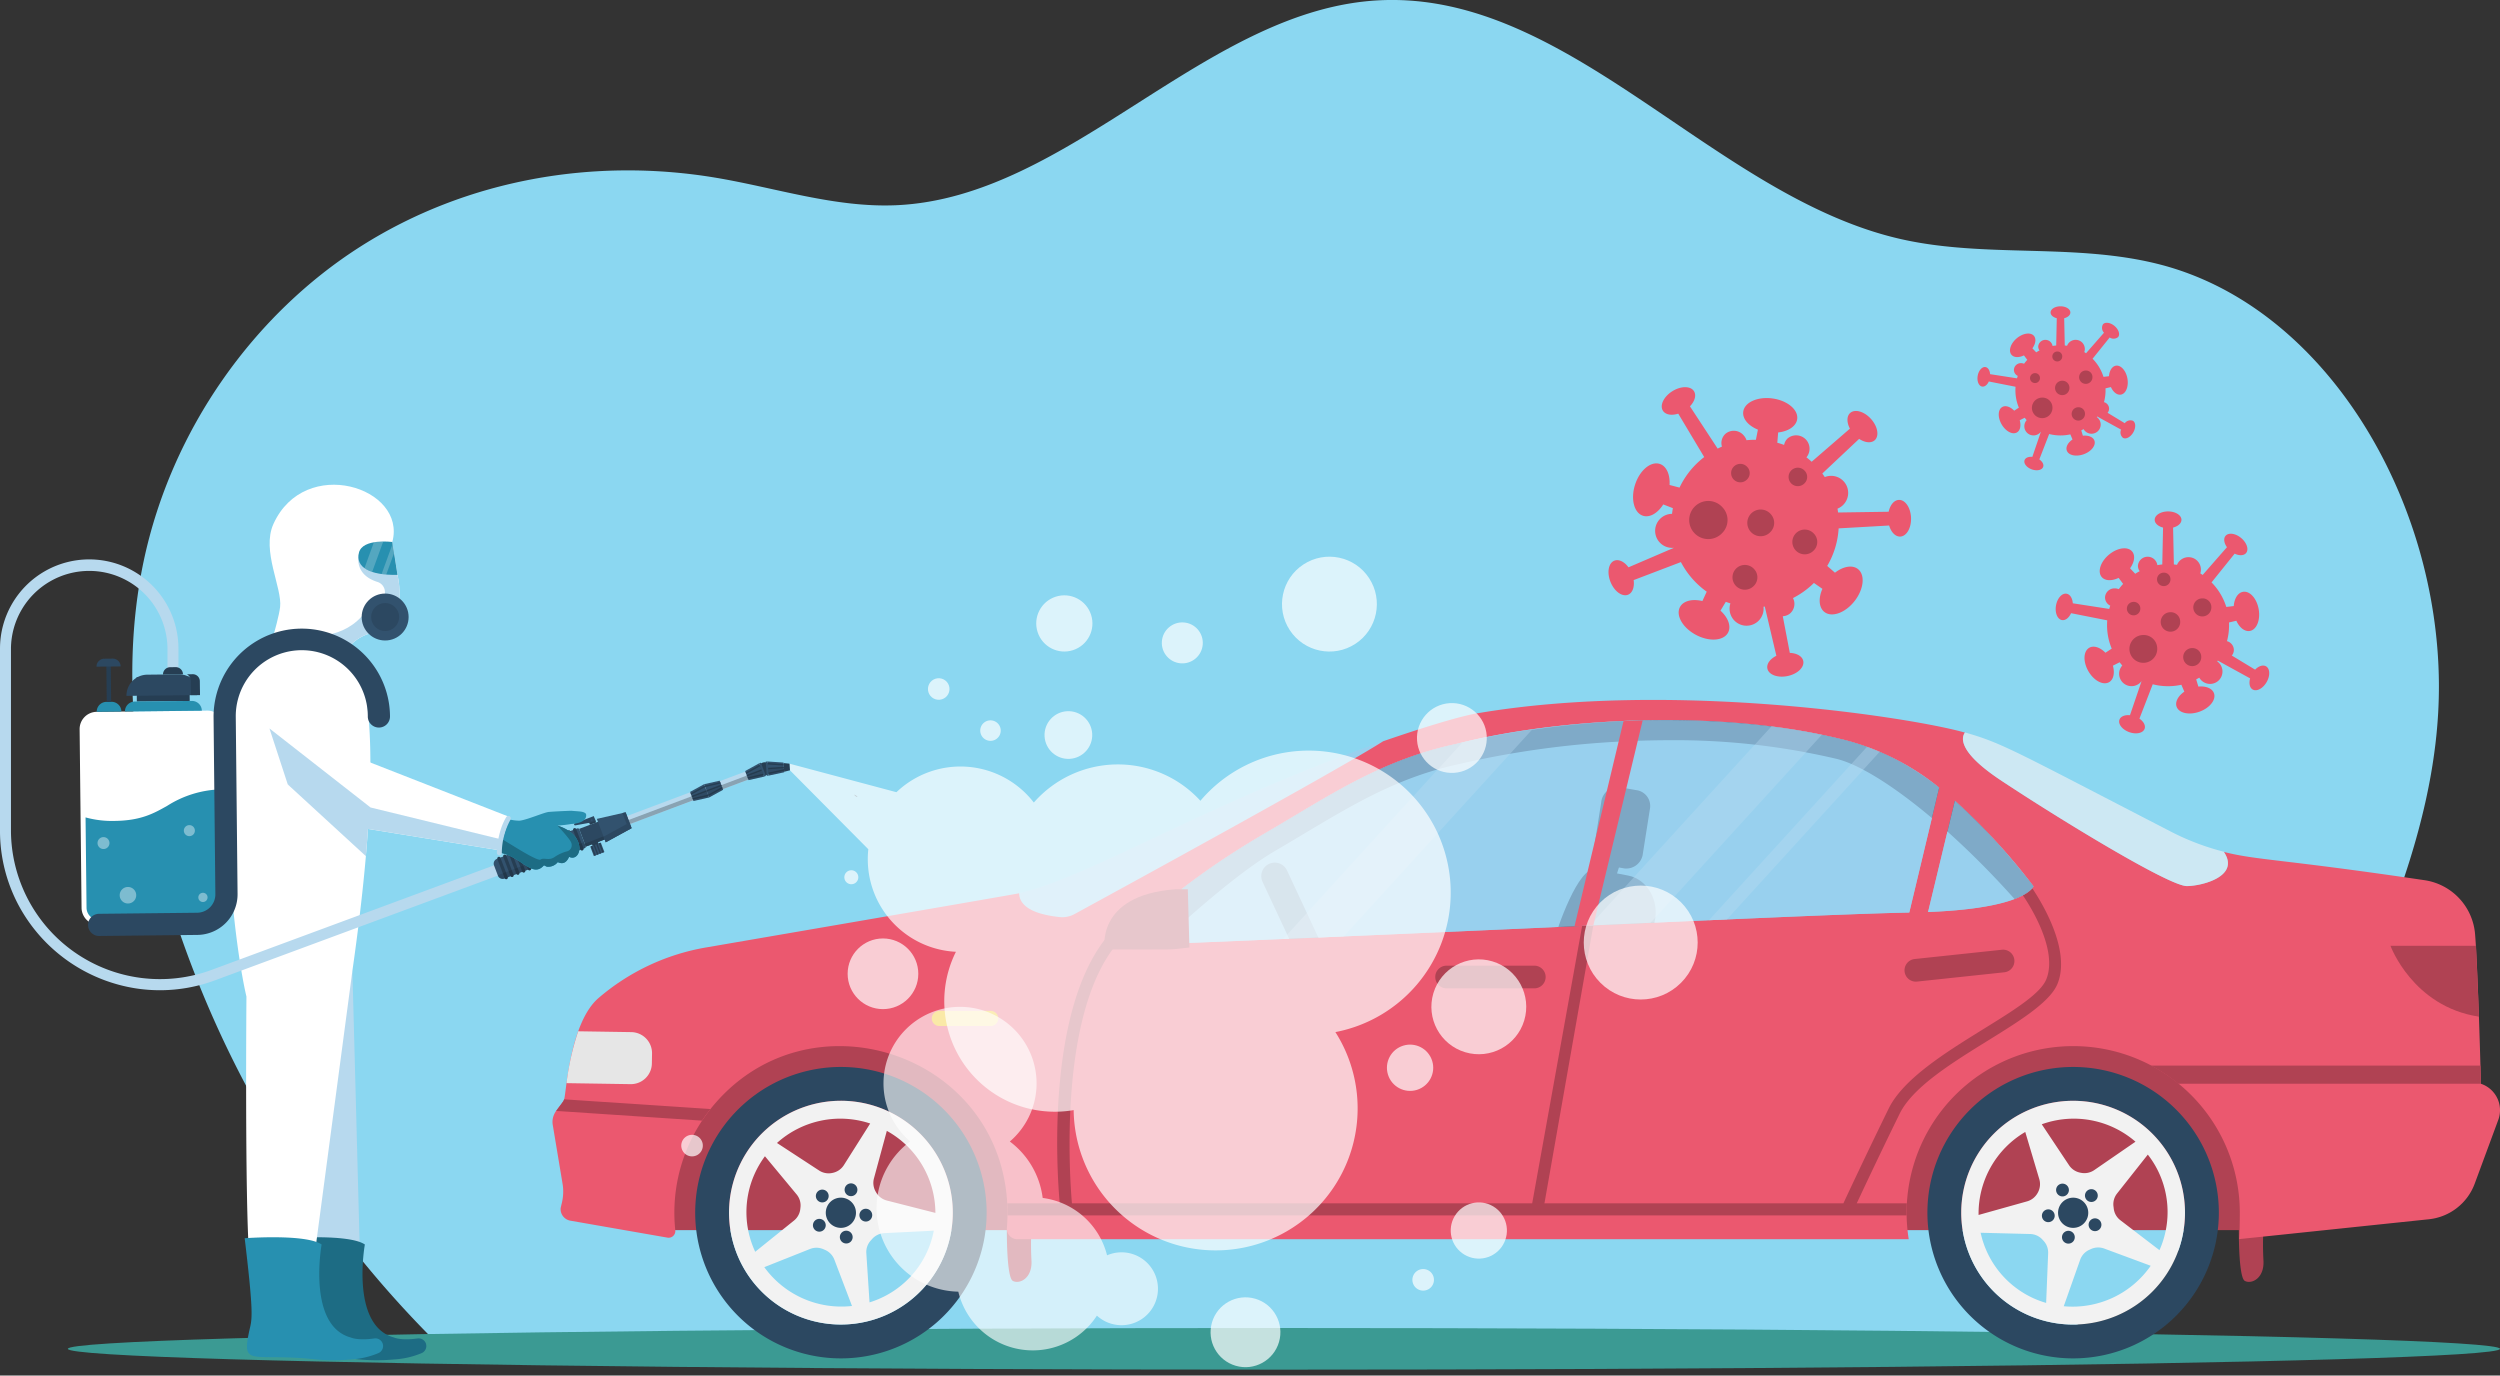 <svg xmlns="http://www.w3.org/2000/svg" width="622.545" height="342.537" viewBox="0 0 622.545 342.537">
  <rect x="0" y="0" width="622.545" height="342.537" fill="#333333" stroke="none"/>
  <g id="Grupo_18899" data-name="Grupo 18899" transform="translate(-11643 -5256.048)">
    <g id="Grupo_18898" data-name="Grupo 18898" transform="translate(11675.947 5256.048)">
      <path id="Trazado_31936" data-name="Trazado 31936" d="M645.04,425.585c.148,20.19-5.155,39.645-12.116,58.1-6.015,15.945-12.538,32.405-21.242,47.074C602.1,546.9,589.893,558.847,576.041,570.3c-12.087,10-25.173,18.464-39.365,24.217H151.315a266.269,266.269,0,0,1-68.6-106.059c-.13-.371-.257-.742-.384-1.113-10.032-29.327-15.3-61.651-8.845-92.191,6.958-32.938,27.582-61.561,54.055-78.381s58.335-22.159,88.5-17.081c14.95,2.519,29.736,7.5,44.847,6.831,43.419-1.917,77.087-49.019,120.5-51.04,47.237-2.2,83.165,48.8,129.459,59.424,21.424,4.917,43.983.852,65.255,6.512C616.8,332.247,644.7,379.184,645.04,425.585Z" transform="translate(-70.656 -255.419)" fill="#8bd7f1"/>
    </g>
    <g id="Grupo_18897" data-name="Grupo 18897" transform="translate(10994 -1185)">
      <g id="Grupo_16940" data-name="Grupo 16940" transform="translate(587.578 5941.464)">
        <g id="bg_and_text" data-name="bg and text" transform="translate(78.312 697.435)">
          <path id="Trazado_31252" data-name="Trazado 31252" d="M1217.834,1147.705c-.258,0-.505-.191-.739-.545C1217.777,1147.514,1218.092,1147.705,1217.834,1147.705Z" transform="translate(-1021.296 -1147.16)" fill="#263e53"/>
          <ellipse id="Elipse_969" data-name="Elipse 969" cx="302.828" cy="5.186" rx="302.828" ry="5.186" transform="translate(0 132.847)" fill="#3b9a93"/>
        </g>
        <g id="coronavirus" transform="translate(461.971 596)">
          <g id="Grupo_16903" data-name="Grupo 16903" transform="translate(0 0)">
            <g id="Grupo_16898" data-name="Grupo 16898">
              <path id="Trazado_31253" data-name="Trazado 31253" d="M2282.489,667.923c-2.467.527-4.735-.3-5.065-1.845-.249-1.175.688-2.426,2.235-3.192l-2.885-12.258-.323.035a4.238,4.238,0,1,1-8.235-.825c-.385-.12-.767-.249-1.146-.391l-1.329,2.2c1.9,1.72,2.729,3.889,1.893,5.464-1.1,2.075-4.674,2.332-7.982.578s-5.1-4.859-4-6.933c.835-1.575,3.1-2.1,5.587-1.5l1.073-2.332a21.041,21.041,0,0,1-6.424-7.371l-11.765,4.484c.235,1.71-.276,3.189-1.388,3.64-1.466.594-3.421-.82-4.368-3.158s-.528-4.714.938-5.308c1.113-.45,2.51.256,3.531,1.646l11.333-4.867a4.238,4.238,0,1,1-.491-8.451q.083-.71.213-1.413l-2.4-.929c-1.365,2.168-3.357,3.363-5.054,2.814-2.232-.723-3.107-4.2-1.953-7.761s3.9-5.863,6.133-5.141c1.7.549,2.608,2.685,2.444,5.242l2.484.653a20.757,20.757,0,0,1,4.874-6.543q.619-.558,1.271-1.06l-6.462-10.81c-1.642.527-3.187.282-3.823-.736-.841-1.34.213-3.512,2.351-4.851s4.551-1.337,5.39,0c.638,1.019.184,2.516-1.007,3.763l6.9,10.531q.527-.266,1.068-.5a3.107,3.107,0,0,1,.862-3.178,3.228,3.228,0,0,1,4.544.374,3.5,3.5,0,0,1,.715,1.21,20.759,20.759,0,0,1,2.334-.108l.5-2.524c-2.372-.97-3.9-2.722-3.648-4.488.324-2.325,3.593-3.791,7.3-3.274s6.453,2.823,6.127,5.147c-.246,1.767-2.191,3.035-4.737,3.317l-.211,2.562q.855.234,1.693.542a2.991,2.991,0,0,1,.932-1.667,3.336,3.336,0,0,1,4.629,4.756q.666.518,1.3,1.1l9.526-8.239c-.806-1.527-.832-3.092.06-3.9,1.174-1.06,3.5-.4,5.185,1.474s2.108,4.249.934,5.308c-.891.8-2.445.618-3.881-.34l-9.174,8.63q.324.436.623.884a4.239,4.239,0,0,1,3.162,7.867c.056.317.106.635.147.954l12.593-.189c.365-1.687,1.349-2.9,2.55-2.947,1.581-.056,2.935,1.943,3.025,4.463s-1.117,4.611-2.7,4.668c-1.2.042-2.27-1.1-2.754-2.756l-12.575.714a20.859,20.859,0,0,1-2.847,9.352l1.932,1.69c2.025-1.57,4.306-2.011,5.711-.917,1.851,1.443,1.485,5.009-.817,7.962s-5.671,4.177-7.522,2.734c-1.406-1.1-1.532-3.416-.5-5.763l-2.115-1.465c-.221.217-.448.433-.68.643a20.909,20.909,0,0,1-4.531,3.117,3.158,3.158,0,0,1-.642,3.755,3,3,0,0,1-1.9.765l1.752,9.134c1.724.065,3.091.825,3.343,2C2286.687,665.717,2284.955,667.4,2282.489,667.923Z" transform="translate(-2237.861 -596)" fill="#eb586f"/>
              <g id="Grupo_16897" data-name="Grupo 16897" transform="translate(20.47 19.066)">
                <path id="Trazado_31254" data-name="Trazado 31254" d="M2408.521,703.536a2.3,2.3,0,1,1,.065-3.15A2.23,2.23,0,0,1,2408.521,703.536Z" transform="translate(-2394.518 -699.598)" fill="#b04253"/>
                <path id="Trazado_31255" data-name="Trazado 31255" d="M2486.271,708.726a2.3,2.3,0,1,1,.066-3.149A2.228,2.228,0,0,1,2486.271,708.726Z" transform="translate(-2457.958 -703.833)" fill="#b04253"/>
                <path id="Trazado_31256" data-name="Trazado 31256" d="M2492.965,793.736a3.083,3.083,0,1,1,.09-4.226A2.99,2.99,0,0,1,2492.965,793.736Z" transform="translate(-2462.374 -772.1)" fill="#b04253"/>
                <path id="Trazado_31257" data-name="Trazado 31257" d="M2411.958,841.585a3.083,3.083,0,1,1,.09-4.226A2.991,2.991,0,0,1,2411.958,841.585Z" transform="translate(-2396.275 -811.143)" fill="#b04253"/>
                <path id="Trazado_31258" data-name="Trazado 31258" d="M2432.52,766.989a3.327,3.327,0,1,1,.094-4.56A3.229,3.229,0,0,1,2432.52,766.989Z" transform="translate(-2412.727 -749.935)" fill="#b04253"/>
                <path id="Trazado_31259" data-name="Trazado 31259" d="M2356.849,757.735a4.747,4.747,0,1,1,.135-6.5A4.606,4.606,0,0,1,2356.849,757.735Z" transform="translate(-2349.089 -740.4)" fill="#b04253"/>
              </g>
            </g>
            <g id="Grupo_16900" data-name="Grupo 16900" transform="translate(111.359 30.94)">
              <path id="Trazado_31260" data-name="Trazado 31260" d="M2895.465,806.614c-.92,1.594-2.475,2.419-3.474,1.842-.758-.439-.977-1.558-.637-2.77l-8.048-4.426-.139.192a3.091,3.091,0,1,1-4.47,4.056q-.379.225-.771.429l.541,1.794c1.859-.187,3.439.422,3.884,1.644.586,1.609-1.021,3.67-3.586,4.6s-5.123.387-5.708-1.222c-.445-1.222.375-2.7,1.918-3.757l-.739-1.721a15.344,15.344,0,0,1-7.129-.122l-3.319,8.561c1.041.709,1.592,1.708,1.292,2.53-.394,1.084-2.115,1.452-3.844.823s-2.811-2.017-2.416-3.1c.3-.822,1.365-1.234,2.616-1.108l2.9-8.515a3.091,3.091,0,1,1-4.817-3.862q-.344-.392-.661-.806l-1.675.846c.507,1.8.181,3.46-.945,4.111-1.482.856-3.792-.368-5.157-2.734s-1.27-4.976.212-5.832c1.126-.65,2.728-.1,4.032,1.237l1.567-1.026a15.14,15.14,0,0,1-1.162-5.836c0-.405.016-.808.047-1.206l-9.011-1.782c-.517,1.146-1.4,1.863-2.266,1.711-1.137-.2-1.8-1.831-1.479-3.643s1.5-3.118,2.635-2.917c.863.152,1.452,1.13,1.545,2.384l9.074,1.406q.114-.415.252-.823a2.264,2.264,0,0,1-1.3-2.019,2.354,2.354,0,0,1,2.422-2.278,2.551,2.551,0,0,1,1,.2,15.2,15.2,0,0,1,1.082-1.316l-1.123-1.5c-1.684.81-3.376.779-4.213-.217-1.1-1.312-.3-3.8,1.8-5.554s4.681-2.115,5.781-.8c.837,1,.573,2.669-.518,4.186l1.284,1.366q.545-.349,1.121-.652a2.179,2.179,0,0,1-.447-1.319,2.433,2.433,0,0,1,4.837-.183q.606-.108,1.229-.167l.192-9.184c-1.221-.309-2.08-1.06-2.08-1.935,0-1.154,1.491-2.088,3.331-2.088s3.331.934,3.331,2.088c0,.875-.86,1.626-2.081,1.935l.192,9.184c.262.025.523.056.783.095a3.092,3.092,0,0,1,5.8,2.131c.2.125.4.253.588.386l6.05-6.911c-.735-1.022-.912-2.149-.35-2.82.742-.884,2.486-.64,3.895.542s1.951,2.857,1.21,3.741c-.563.67-1.7.692-2.838.145l-5.757,7.158a15.217,15.217,0,0,1,3.674,6.11l1.858-.221c.139-1.863,1.014-3.314,2.294-3.541,1.686-.3,3.438,1.643,3.913,4.332s-.509,5.112-2.195,5.409c-1.28.225-2.6-.839-3.367-2.542l-1.826.429c.01.225.015.454.015.682a15.268,15.268,0,0,1-.525,3.976,2.3,2.3,0,0,1,1.719,2.182,2.189,2.189,0,0,1-.512,1.4l5.8,3.513c.878-.9,1.957-1.271,2.716-.833C2896.321,803.262,2896.384,805.021,2895.465,806.614Z" transform="translate(-2842.943 -764.114)" fill="#eb586f"/>
              <g id="Grupo_16899" data-name="Grupo 16899" transform="translate(17.723 15.244)">
                <path id="Trazado_31261" data-name="Trazado 31261" d="M2942.592,888.085a1.676,1.676,0,1,1-1.674-1.574A1.627,1.627,0,0,1,2942.592,888.085Z" transform="translate(-2939.245 -879.229)" fill="#b04253"/>
                <path id="Trazado_31262" data-name="Trazado 31262" d="M2983.385,848.518a1.676,1.676,0,1,1-1.673-1.574A1.626,1.626,0,0,1,2983.385,848.518Z" transform="translate(-2972.531 -846.944)" fill="#b04253"/>
                <path id="Trazado_31263" data-name="Trazado 31263" d="M3033.632,883.868a2.249,2.249,0,1,1-2.245-2.113A2.181,2.181,0,0,1,3033.632,883.868Z" transform="translate(-3012.598 -875.348)" fill="#b04253"/>
                <path id="Trazado_31264" data-name="Trazado 31264" d="M3019.969,951.112a2.249,2.249,0,1,1-2.245-2.113A2.182,2.182,0,0,1,3019.969,951.112Z" transform="translate(-3001.45 -930.217)" fill="#b04253"/>
                <path id="Trazado_31265" data-name="Trazado 31265" d="M2989.911,902.745a2.427,2.427,0,1,1-2.423-2.278A2.355,2.355,0,0,1,2989.911,902.745Z" transform="translate(-2976.634 -890.617)" fill="#b04253"/>
                <path id="Trazado_31266" data-name="Trazado 31266" d="M2949.636,934.587a3.462,3.462,0,1,1-3.456-3.251A3.359,3.359,0,0,1,2949.636,934.587Z" transform="translate(-2942.084 -915.805)" fill="#b04253"/>
              </g>
            </g>
            <g id="Grupo_16902" data-name="Grupo 16902" transform="translate(91.873 -20.144)">
              <path id="Trazado_31267" data-name="Trazado 31267" d="M2917.144,1930.69c-.679,1.177-1.828,1.787-2.566,1.361a1.749,1.749,0,0,1-.47-2.047l-5.946-3.27-.1.142a2.284,2.284,0,1,1-3.3,3c-.187.111-.377.217-.57.317l.4,1.325c1.373-.138,2.541.312,2.87,1.214.433,1.189-.754,2.712-2.65,3.4s-3.784.286-4.217-.9c-.329-.9.278-2,1.417-2.775l-.546-1.271a11.342,11.342,0,0,1-5.268-.09l-2.452,6.325c.769.523,1.176,1.261.955,1.869-.292.8-1.563,1.073-2.84.608s-2.077-1.49-1.785-2.291c.221-.608,1.008-.912,1.933-.819l2.143-6.291a2.284,2.284,0,1,1-3.559-2.854q-.254-.29-.488-.6l-1.238.625c.375,1.329.134,2.557-.7,3.038-1.095.632-2.8-.272-3.81-2.02s-.938-3.677.157-4.309c.832-.48,2.015-.074,2.979.914l1.158-.758a11.194,11.194,0,0,1-.858-4.312c0-.3.011-.6.034-.891l-6.657-1.316c-.382.847-1.037,1.376-1.674,1.264-.84-.147-1.328-1.353-1.092-2.691s1.107-2.3,1.946-2.156c.638.113,1.073.834,1.142,1.761l6.7,1.039q.084-.307.186-.608a1.673,1.673,0,0,1-.96-1.492,1.74,1.74,0,0,1,1.79-1.683,1.879,1.879,0,0,1,.742.151,11.139,11.139,0,0,1,.8-.973l-.83-1.11c-1.244.6-2.495.576-3.112-.16-.813-.969-.22-2.806,1.326-4.1s3.458-1.563,4.271-.594c.618.736.423,1.972-.383,3.093l.949,1.009q.4-.258.828-.482a1.614,1.614,0,0,1-.33-.975,1.8,1.8,0,0,1,3.573-.135q.448-.08.908-.123l.142-6.785c-.9-.229-1.537-.783-1.537-1.43,0-.852,1.1-1.542,2.461-1.542s2.461.69,2.461,1.542c0,.647-.635,1.2-1.537,1.43l.142,6.785q.291.028.578.07a2.284,2.284,0,0,1,4.288,1.574q.221.138.435.285l4.469-5.106a1.748,1.748,0,0,1-.259-2.083c.548-.653,1.836-.473,2.877.4s1.441,2.111.894,2.764a1.748,1.748,0,0,1-2.1.107l-4.253,5.289a11.239,11.239,0,0,1,2.714,4.515l1.373-.163c.1-1.377.75-2.449,1.695-2.616,1.246-.22,2.54,1.214,2.891,3.2s-.376,3.776-1.621,4c-.946.167-1.92-.62-2.488-1.878l-1.349.317c.007.167.012.336.012.5a11.277,11.277,0,0,1-.388,2.938,1.7,1.7,0,0,1,1.27,1.612,1.616,1.616,0,0,1-.378,1.035l4.287,2.6a1.746,1.746,0,0,1,2.007-.615C2917.776,1928.214,2917.823,1929.514,2917.144,1930.69Z" transform="translate(-2878.341 -1899.291)" fill="#eb586f"/>
              <g id="Grupo_16901" data-name="Grupo 16901" transform="translate(13.094 11.262)">
                <path id="Trazado_31268" data-name="Trazado 31268" d="M2951.961,1990.882a1.238,1.238,0,1,1-1.237-1.163A1.2,1.2,0,0,1,2951.961,1990.882Z" transform="translate(-2949.489 -1984.339)" fill="#b04253"/>
                <path id="Trazado_31269" data-name="Trazado 31269" d="M2982.1,1961.649a1.238,1.238,0,1,1-1.236-1.163A1.2,1.2,0,0,1,2982.1,1961.649Z" transform="translate(-2974.08 -1960.486)" fill="#b04253"/>
                <path id="Trazado_31270" data-name="Trazado 31270" d="M3019.224,1987.766a1.661,1.661,0,1,1-1.658-1.561A1.611,1.611,0,0,1,3019.224,1987.766Z" transform="translate(-3003.683 -1981.472)" fill="#b04253"/>
                <path id="Trazado_31271" data-name="Trazado 31271" d="M3009.13,2037.447a1.661,1.661,0,1,1-1.658-1.561A1.612,1.612,0,0,1,3009.13,2037.447Z" transform="translate(-2995.447 -2022.009)" fill="#b04253"/>
                <path id="Trazado_31272" data-name="Trazado 31272" d="M2986.922,2001.713a1.793,1.793,0,1,1-1.79-1.683A1.74,1.74,0,0,1,2986.922,2001.713Z" transform="translate(-2977.112 -1992.752)" fill="#b04253"/>
                <path id="Trazado_31273" data-name="Trazado 31273" d="M2957.166,2025.238a2.558,2.558,0,1,1-2.553-2.4A2.481,2.481,0,0,1,2957.166,2025.238Z" transform="translate(-2951.586 -2011.361)" fill="#b04253"/>
              </g>
            </g>
          </g>
        </g>
        <g id="car" transform="translate(199.004 673.874)">
          <g id="Grupo_16913" data-name="Grupo 16913" transform="translate(0 0)">
            <path id="Trazado_31274" data-name="Trazado 31274" d="M1423.746,1733.251s-.144,12.35,1.487,13.25,4.9-.607,4.645-5.063a72.057,72.057,0,0,1,.014-8.187Z" transform="translate(-1310.605 -1601.827)" fill="#b04253"/>
            <path id="Trazado_31275" data-name="Trazado 31275" d="M3090.71,1733.251s-.144,12.35,1.488,13.25,4.9-.607,4.644-5.063a72.075,72.075,0,0,1,.013-8.186Z" transform="translate(-2670.783 -1601.827)" fill="#b04253"/>
            <path id="Trazado_31276" data-name="Trazado 31276" d="M959.086,1502.363a43.3,43.3,0,0,0,.566,7.044H1046.9a43.337,43.337,0,0,0,.566-7.044,44.193,44.193,0,1,0-88.385,0Z" transform="translate(-931.463 -1377.371)" fill="#b04253"/>
            <path id="Trazado_31277" data-name="Trazado 31277" d="M2626.389,1502.363a43.323,43.323,0,0,0,.566,7.044h87.252a43.323,43.323,0,0,0,.566-7.044,44.192,44.192,0,1,0-88.385,0Z" transform="translate(-2291.918 -1377.371)" fill="#b04253"/>
            <path id="Trazado_31278" data-name="Trazado 31278" d="M2221.3,1156.439l4.538.8a4.166,4.166,0,0,0,4.591-3.709l1.735-11a3.985,3.985,0,0,0-2.976-4.725l-4.538-.8a4.166,4.166,0,0,0-4.591,3.709l-1.735,11A3.984,3.984,0,0,0,2221.3,1156.439Z" transform="translate(-1958.906 -1115.269)" fill="#2c4861"/>
            <path id="Trazado_31279" data-name="Trazado 31279" d="M1784.6,1270.992h0a3.362,3.362,0,0,1-4.468-1.623l-11.812-25.29a3.361,3.361,0,0,1,1.623-4.468h0a3.362,3.362,0,0,1,4.469,1.623l11.812,25.29A3.362,3.362,0,0,1,1784.6,1270.992Z" transform="translate(-1591.508 -1198.777)" fill="#2c4861"/>
            <path id="Trazado_31280" data-name="Trazado 31280" d="M2139.833,1292.58l8.124,1.566c4.178.805,8.218-2.084,9.35-6.686l6.415-26.088c1.305-5.307-1.746-10.723-6.565-11.652l-8.124-1.565c-4.178-.805-9.57,14.448-10.7,19.049l-5.064,13.725C2131.962,1286.236,2135.014,1291.652,2139.833,1292.58Z" transform="translate(-1889.303 -1205.982)" fill="#2c4861"/>
            <path id="Trazado_31281" data-name="Trazado 31281" d="M2226.374,1236.547l-3.6-.9,2.545-8.024,3.6.9Z" transform="translate(-1962.579 -1189.257)" fill="#2c4861"/>
            <path id="Trazado_31282" data-name="Trazado 31282" d="M1804.183,1087.692a1.668,1.668,0,0,1-.293.494,6.979,6.979,0,0,1-2.351,1.765,17.41,17.41,0,0,1-2.068.918c-16.817-18.845-34.694-32.545-44.339-34.906a175.761,175.761,0,0,0-41.585-4.641c-2.149,0-4.348.041-6.537.1-1.584.04-3.138.111-4.671.182a229.9,229.9,0,0,0-40.616,5.529l-.2.05c-15.213,3.228-26.19,9.8-38.911,17.382-2.3,1.382-4.641,2.774-7.052,4.187-9.635,5.6-21.952,16.8-29.226,23.365-6.093.252-9.655.393-9.655.393s10.482-13.054,36.339-28.116c15.889-9.261,28.581-18.129,47.456-22.144a231.8,231.8,0,0,1,41.625-5.68c1.564-.081,3.158-.141,4.772-.192,15.163-.444,32.475.535,49.464,4.681C1771.072,1054.663,1784.964,1063.157,1804.183,1087.692Z" transform="translate(-1435.394 -1041.287)" fill="#32526e"/>
            <path id="Trazado_31283" data-name="Trazado 31283" d="M1530.983,1075.155c-11.178,7.163-66.584,37.428-76.864,43.037a6.372,6.372,0,0,1-3.7.726c-8-.858-10.008-3.521-10.068-5.922.182-.041.363-.091.545-.131C1458.436,1108.689,1487.7,1090.277,1530.983,1075.155Z" transform="translate(-1324.154 -1064.846)" fill="#9ecded" opacity="0.71"/>
            <path id="Trazado_31284" data-name="Trazado 31284" d="M1289.212,1114.727c-.195-7.716-.851-29.932-1.463-37.276a14.793,14.793,0,0,0-12.605-13.421c-35.951-5.312-41.562-4.928-49.956-7.037,4.179,6.161-5.649,8.5-9.222,8.5-4.516,0-32.76-17.317-46.343-26.356-10.7-7.1-9.787-10.664-8.911-11.857-12.648-3.655-72.425-13.134-121.341-4.82-6.646,1.089-22.862,6.746-23.538,6.977a.013.013,0,0,1-.014.014c-11.176,7.159-66.578,37.425-76.858,43.033a6.328,6.328,0,0,1-3.707.728c-8-.856-10-3.519-10.064-5.918-1.341.31-77.755,13.454-77.755,13.454a55.518,55.518,0,0,0-27,12.648c-7.3,6.314-8.083,24.52-8.55,25.194-.543,1.69-3.354,3.2-2.824,6.4l2.434,14.607c.569,3.353-.485,5.512-.485,6.336a2.939,2.939,0,0,0,2.427,2.885l24.193,4.226a1.67,1.67,0,0,0,1.941-1.834,41.5,41.5,0,0,1,8.716-30.118c0-.02.027-.02.027-.047,23.693-29.779,71.819-14.525,73.919,23.451a45.3,45.3,0,0,1-.108,6.35,2.628,2.628,0,0,0,2.683,2.588h221.913a41.487,41.487,0,1,1,82.446-6.687c0,2.141-.061,5.9-.175,6.66,7.73-.794-.279.042,47.192-4.934a13.7,13.7,0,0,0,11.486-8.9l5.858-15.854A6.944,6.944,0,0,0,1289.212,1114.727Zm-338.933-34.364s10.482-13.05,36.339-28.116c15.888-9.262,28.581-18.126,47.455-22.144,24.865-6.365,64.551-8.837,95.86-1.186a61.818,61.818,0,0,1,24.361,12.073l-7.435,31.1C1121.827,1072.6,1056.334,1076.066,950.279,1080.363Zm224.859-12.558c-3.067,1.625-9.633,3.606-23.606,4.152l6.68-27.718a156.29,156.29,0,0,1,19.568,21.308C1177.605,1066.22,1176.317,1067.191,1175.138,1067.8Z" transform="translate(-808.994 -1019.139)" fill="#eb586f"/>
            <path id="Trazado_31285" data-name="Trazado 31285" d="M2726.842,1075.08c13.594,9.038,41.831,26.361,46.35,26.361,3.577,0,13.444-2.357,9.2-8.556a62.252,62.252,0,0,1-13.135-4.986c-39.1-20.181-41.893-22.022-51.291-24.711C2717.081,1064.34,2716.042,1067.9,2726.842,1075.08Z" transform="translate(-2366.218 -1055.081)" fill="#e8eff3" opacity="0.71"/>
            <path id="Trazado_31286" data-name="Trazado 31286" d="M1859.613,1059.752l-46.871,51.431h-.01c-5.216.222-10.25.434-15.032.636l44.591-48.919C1844.954,1062.274,1851.118,1060.952,1859.613,1059.752Z" transform="translate(-1615.74 -1052.278)" fill="#fff" opacity="0.35"/>
            <path id="Trazado_31287" data-name="Trazado 31287" d="M2270.42,1056.981l-42.664,46.81c-4.671.212-9.433.424-14.235.646-.282.01-.565.03-.858.04l45.226-49.6C2262.047,1055.408,2266.244,1056.094,2270.42,1056.981Z" transform="translate(-1954.334 -1048.297)" fill="#fff" opacity="0.35"/>
            <path id="Trazado_31288" data-name="Trazado 31288" d="M2416.319,1083.9l-38.044,41.736c-1.462.06-2.946.131-4.449.2l39.345-43.169C2414.22,1083.038,2415.269,1083.452,2416.319,1083.9Z" transform="translate(-2085.836 -1070.974)" fill="#fff" opacity="0.35"/>
            <g id="Grupo_16904" data-name="Grupo 16904" transform="translate(342.378 91.402)">
              <path id="Trazado_31289" data-name="Trazado 31289" d="M2705.638,1515.783a36.286,36.286,0,1,0,36.286,36.286A36.285,36.285,0,0,0,2705.638,1515.783Zm0,64.145a27.859,27.859,0,1,1,27.853-27.859A27.86,27.86,0,0,1,2705.638,1579.928Z" transform="translate(-2669.352 -1515.783)" fill="#2c4861"/>
              <path id="Trazado_31290" data-name="Trazado 31290" d="M2743,1561.567a27.86,27.86,0,1,0,27.853,27.859A27.856,27.856,0,0,0,2743,1561.567Zm-23.042,32.859,12.339.312a4.293,4.293,0,0,1,3.093,1.428c.069.077.139.154.211.229a4.292,4.292,0,0,1,1.176,3.133l-.5,12.375a23.33,23.33,0,0,1-14.625-12.487,23.693,23.693,0,0,1-1.691-4.99Zm-.508-4.432a23.563,23.563,0,0,1,11.616-20.661l.01-.006,3.5,11.769a4.36,4.36,0,0,1-.408,3.4l-.026.046a4.337,4.337,0,0,1-2.606,2.066Zm15.735-22.579a23.439,23.439,0,0,1,23.339,4.34l-10.271,7.072a4.323,4.323,0,0,1-3.273.677l-.139-.026a4.334,4.334,0,0,1-2.855-1.855Zm9.55,33.772a4.318,4.318,0,0,1,2.316-2.526c.076-.033.152-.068.227-.1l.083-.039a4.321,4.321,0,0,1,3.37-.163l11.583,4.291-.008.012a23.7,23.7,0,0,1-21.646,10.066Zm10.031-9.875a4.267,4.267,0,0,1-1.661-2.953q-.022-.219-.054-.437a4.317,4.317,0,0,1,.9-3.288l7.642-9.667,0,0a22.978,22.978,0,0,1,2.735,4.455,23.286,23.286,0,0,1,.169,19.341v0Z" transform="translate(-2706.71 -1553.141)" fill="#f2f2f2"/>
              <path id="Trazado_31291" data-name="Trazado 31291" d="M2846.454,1697.971a3.759,3.759,0,1,0,1.821-4.971A3.744,3.744,0,0,0,2846.454,1697.971Z" transform="translate(-2813.574 -1660.092)" fill="#2c4861"/>
              <path id="Trazado_31292" data-name="Trazado 31292" d="M2843.62,1675.895a1.593,1.593,0,1,0,.772-2.106A1.587,1.587,0,0,0,2843.62,1675.895Z" transform="translate(-2811.427 -1644.585)" fill="#2c4861"/>
              <path id="Trazado_31293" data-name="Trazado 31293" d="M2883.136,1681.567a1.593,1.593,0,1,0,2.242.083A1.586,1.586,0,0,0,2883.136,1681.567Z" transform="translate(-2843.386 -1650.711)" fill="#2c4861"/>
              <path id="Trazado_31294" data-name="Trazado 31294" d="M2889.941,1720.872a1.593,1.593,0,1,0,.614,2.158A1.586,1.586,0,0,0,2889.941,1720.872Z" transform="translate(-2847.425 -1682.968)" fill="#2c4861"/>
              <path id="Trazado_31295" data-name="Trazado 31295" d="M2854.6,1739.524a1.593,1.593,0,1,0-1.862,1.251A1.586,1.586,0,0,0,2854.6,1739.524Z" transform="translate(-2817.934 -1696.813)" fill="#2c4861"/>
              <path id="Trazado_31296" data-name="Trazado 31296" d="M2826.051,1711.653a1.593,1.593,0,1,0-1.765-1.385A1.586,1.586,0,0,0,2826.051,1711.653Z" transform="translate(-2795.762 -1673.017)" fill="#2c4861"/>
            </g>
            <g id="Grupo_16905" data-name="Grupo 16905" transform="translate(35.539 91.401)">
              <path id="Trazado_31297" data-name="Trazado 31297" d="M1065.7,1528.183a36.286,36.286,0,1,0-3.436,51.2A36.285,36.285,0,0,0,1065.7,1528.183Zm-48.292,42.219a27.86,27.86,0,1,1,39.306,2.633A27.861,27.861,0,0,1,1017.412,1570.4Z" transform="translate(-1002.1 -1515.779)" fill="#2c4861"/>
              <path id="Trazado_31298" data-name="Trazado 31298" d="M1096.721,1571.082a27.86,27.86,0,1,0-2.642,39.306A27.856,27.856,0,0,0,1096.721,1571.082Zm-39.9,4.281,7.886,9.5a4.291,4.291,0,0,1,.961,3.269q-.019.155-.033.31a4.292,4.292,0,0,1-1.585,2.948l-9.648,7.767a23.33,23.33,0,0,1-.224-19.229,23.678,23.678,0,0,1,2.644-4.558Zm3-3.3a23.564,23.564,0,0,1,23.2-4.853l.011,0-6.559,10.379a4.359,4.359,0,0,1-2.825,1.927l-.051.011a4.335,4.335,0,0,1-3.271-.6Zm27.355-3.015a23.44,23.44,0,0,1,12.094,20.427l-12.085-3.078a4.323,4.323,0,0,1-2.664-2.019l-.072-.121a4.334,4.334,0,0,1-.482-3.37Zm-19.141,29.418a4.319,4.319,0,0,1,3.426.081q.113.053.227.1l.084.036a4.32,4.32,0,0,1,2.34,2.43l4.393,11.545-.014,0a23.7,23.7,0,0,1-21.825-9.671Zm14.037,1.053a4.267,4.267,0,0,1,1.13-3.195q.151-.16.294-.328a4.317,4.317,0,0,1,3.071-1.483l12.307-.609v.006a23,23,0,0,1-1.554,4.991,23.286,23.286,0,0,1-14.451,12.857h0Z" transform="translate(-1039.461 -1553.132)" fill="#f2f2f2"/>
              <path id="Trazado_31299" data-name="Trazado 31299" d="M1179.176,1694.861a3.759,3.759,0,1,0,4.942-1.9A3.744,3.744,0,0,0,1179.176,1694.861Z" transform="translate(-1146.331 -1660.09)" fill="#2c4861"/>
              <path id="Trazado_31300" data-name="Trazado 31300" d="M1204.4,1674.236a1.593,1.593,0,1,0,2.094-.805A1.586,1.586,0,0,0,1204.4,1674.236Z" transform="translate(-1167.058 -1644.306)" fill="#2c4861"/>
              <path id="Trazado_31301" data-name="Trazado 31301" d="M1226.157,1707.669a1.593,1.593,0,1,0,1.413,1.742A1.586,1.586,0,0,0,1226.157,1707.669Z" transform="translate(-1183.503 -1672.347)" fill="#2c4861"/>
              <path id="Trazado_31302" data-name="Trazado 31302" d="M1200.97,1738.716a1.593,1.593,0,1,0-1.221,1.882A1.586,1.586,0,0,0,1200.97,1738.716Z" transform="translate(-1161.801 -1696.673)" fill="#2c4861"/>
              <path id="Trazado_31303" data-name="Trazado 31303" d="M1163.768,1724.351a1.593,1.593,0,1,0-2.167-.579A1.586,1.586,0,0,0,1163.768,1724.351Z" transform="translate(-1132.068 -1683.547)" fill="#2c4861"/>
              <path id="Trazado_31304" data-name="Trazado 31304" d="M1165.872,1684.517a1.593,1.593,0,1,0-.119-2.24A1.586,1.586,0,0,0,1165.872,1684.517Z" transform="translate(-1135.303 -1651.198)" fill="#2c4861"/>
            </g>
            <path id="Trazado_31305" data-name="Trazado 31305" d="M1324.122,1443.691H1336.9a1.883,1.883,0,0,0,1.883-1.883h0a1.883,1.883,0,0,0-1.883-1.883h-12.783a1.883,1.883,0,0,0-1.883,1.883h0A1.883,1.883,0,0,0,1324.122,1443.691Z" transform="translate(-1227.782 -1362.484)" fill="#f1c40f"/>
            <path id="Trazado_31306" data-name="Trazado 31306" d="M2006.241,1384.373h21.842a2.824,2.824,0,0,0,2.824-2.824h0a2.824,2.824,0,0,0-2.824-2.824h-21.842a2.824,2.824,0,0,0-2.824,2.824h0A2.824,2.824,0,0,0,2006.241,1384.373Z" transform="translate(-1783.596 -1312.546)" fill="#b04253"/>
            <path id="Trazado_31307" data-name="Trazado 31307" d="M2641.495,1365.041l21.719-2.311a2.825,2.825,0,0,0,2.51-3.107h0a2.825,2.825,0,0,0-3.108-2.51l-21.719,2.311a2.824,2.824,0,0,0-2.51,3.107h0A2.824,2.824,0,0,0,2641.495,1365.041Z" transform="translate(-2301.695 -1294.899)" fill="#b04253"/>
            <g id="Grupo_16908" data-name="Grupo 16908" transform="translate(398.059 91.054)">
              <g id="Grupo_16907" data-name="Grupo 16907">
                <g id="Grupo_16906" data-name="Grupo 16906">
                  <path id="Trazado_31308" data-name="Trazado 31308" d="M2971.9,1513.9a41.446,41.446,0,0,1,6.778,4.519h75.391l-.135-4.519Z" transform="translate(-2971.903 -1513.896)" fill="#b04253"/>
                </g>
              </g>
            </g>
            <g id="Grupo_16909" data-name="Grupo 16909" transform="translate(0.924 99.46)">
              <path id="Trazado_31309" data-name="Trazado 31309" d="M814.017,1562.46l36.31,2.418c.023-.03.038-.06.06-.09.625-.934,1.28-1.838,1.981-2.719.015-.023.037-.045.052-.068l-36.43-2.433a1.822,1.822,0,0,1-.271.557Z" transform="translate(-814.017 -1559.568)" fill="#b04253"/>
            </g>
            <path id="Trazado_31310" data-name="Trazado 31310" d="M1679.567,1273.958a7.068,7.068,0,0,1-2.35,1.77c.083.143,9.128,12.841,5.829,20.923-3.324,8.1-32.634,18.725-39.24,32.167-5.326,10.867-9.921,20.682-11.281,23.6h-74.442l12.177-69.211-2.793.13-12.437,69.082H1440.417c-.643-7.558-3.1-46.057,10.541-63.792l-2.387-1.837c-14.312,18.6-11.972,56.957-11.191,65.628h-13.067c.064.865.056,1.744.056,3.017H1648.26c0-1.174,0-1.3.056-3.017h-12.462c1.825-3.907,5.956-12.678,10.664-22.274,6.174-12.591,35.4-22.8,39.315-32.356C1689.682,1288.381,1679.914,1274.591,1679.567,1273.958Z" transform="translate(-1311.07 -1227.061)" fill="#b04253"/>
            <path id="Trazado_31311" data-name="Trazado 31311" d="M3317.945,1369.471c-16.515-2.5-22.043-17.655-22.043-17.655h21.307Z" transform="translate(-2838.214 -1290.59)" fill="#b04253"/>
            <path id="Trazado_31312" data-name="Trazado 31312" d="M2670.221,1183.24c13.974-.546,20.539-2.528,23.606-4.152,1.179-.614,2.467-1.584,2.642-2.259a156.331,156.331,0,0,0-19.568-21.307Z" transform="translate(-2327.683 -1130.422)" fill="#9ecded" opacity="0.71"/>
            <path id="Trazado_31313" data-name="Trazado 31313" d="M1576.689,1102.655c106.052-4.294,171.546-7.766,196.581-8.278l7.435-31.1a61.819,61.819,0,0,0-24.361-12.073c-31.311-7.651-70.994-5.177-95.86,1.187-18.874,4.018-31.567,12.882-47.455,22.144C1587.171,1089.6,1576.689,1102.655,1576.689,1102.655Z" transform="translate(-1435.403 -1041.431)" fill="#9ecded" opacity="0.71"/>
            <path id="Trazado_31314" data-name="Trazado 31314" d="M1555.711,1290.377s-2.431-13.48,17.528-14.986h3.174l.4,14.5C1571.024,1290.515,1575.2,1290.377,1555.711,1290.377Z" transform="translate(-1418.21 -1228.231)" fill="#b04253"/>
            <g id="Grupo_16912" data-name="Grupo 16912" transform="translate(254.499 5.096)">
              <g id="Grupo_16911" data-name="Grupo 16911">
                <g id="Grupo_16910" data-name="Grupo 16910">
                  <path id="Trazado_31315" data-name="Trazado 31315" d="M2191.85,1098.1c1.566-.075,3.133-.143,4.692-.219l12.284-51.049c-1.619.045-3.208.113-4.775.188Z" transform="translate(-2191.85 -1046.83)" fill="#eb586f"/>
                </g>
              </g>
            </g>
            <path id="Trazado_31316" data-name="Trazado 31316" d="M827.962,1480.425l15.955.249a5.225,5.225,0,0,0,5.3-5.143l.041-2.494a5.241,5.241,0,0,0-5.143-5.318l-13.246-.209A66.079,66.079,0,0,0,827.962,1480.425Z" transform="translate(-824.471 -1384.992)" fill="#e6e6e6"/>
          </g>
        </g>
        <g id="man" transform="translate(61.422 620.292)">
          <g id="Grupo_16939" data-name="Grupo 16939" transform="translate(0 0)">
            <g id="Grupo_16914" data-name="Grupo 16914" transform="translate(169.649 13.38)">
              <path id="Trazado_31317" data-name="Trazado 31317" d="M1294.292,1124.053a35.359,35.359,0,0,0-62.319-23.82,27.833,27.833,0,0,0-41.481.439,23.079,23.079,0,0,0-34.212-2.576l-26.635-7.106.12,1.652,19.513,19.655q-.1.919-.125,1.86a23.081,23.081,0,0,0,21.939,23.678,27.531,27.531,0,0,0,29.319,39.425,35.359,35.359,0,1,0,65.175-19.428A35.372,35.372,0,0,0,1294.292,1124.053Z" transform="translate(-1102.7 -1034.911)" fill="#fff" opacity="0.7"/>
              <path id="Trazado_31318" data-name="Trazado 31318" d="M1255.849,1467.916a20.759,20.759,0,0,0,9.605,37.224,20.991,20.991,0,0,0,2.382.185,19.068,19.068,0,0,0,34.517,5.967,9.073,9.073,0,1,0,2.526-15.018A19.068,19.068,0,0,0,1288.941,1482l-.092-.011a20.805,20.805,0,0,0-8.181-14.054,19.06,19.06,0,1,0-24.819-.014Z" transform="translate(-1198.85 -1317.765)" fill="#fff" opacity="0.63"/>
              <circle id="Elipse_970" data-name="Elipse 970" cx="2.684" cy="2.684" r="2.684" transform="translate(61.158 35.101) rotate(-6.074)" fill="#fff" opacity="0.7"/>
              <path id="Trazado_31319" data-name="Trazado 31319" d="M988.29,1611.545a2.684,2.684,0,1,1-1.117-3.627A2.684,2.684,0,0,1,988.29,1611.545Z" transform="translate(-983.233 -1459.103)" fill="#fff" opacity="0.7"/>
              <circle id="Elipse_971" data-name="Elipse 971" cx="5.762" cy="5.762" r="5.762" transform="matrix(0.956, -0.294, 0.294, 0.956, 174.283, 127.989)" fill="#fff" opacity="0.7"/>
              <path id="Trazado_31320" data-name="Trazado 31320" d="M1977.561,1793.174a2.684,2.684,0,1,1-1.117-3.627A2.684,2.684,0,0,1,1977.561,1793.174Z" transform="translate(-1790.44 -1607.305)" fill="#fff" opacity="0.7"/>
              <circle id="Elipse_972" data-name="Elipse 972" cx="5.942" cy="5.942" r="5.942" transform="matrix(0.998, -0.056, 0.056, 0.998, 90.134, 43.351)" fill="#fff" opacity="0.7"/>
              <circle id="Elipse_973" data-name="Elipse 973" cx="1.744" cy="1.744" r="1.744" transform="matrix(0.998, -0.066, 0.066, 0.998, 40.491, 82.736)" fill="#fff" opacity="0.7"/>
              <circle id="Elipse_974" data-name="Elipse 974" cx="8.695" cy="8.695" r="8.695" transform="translate(182.653 41.578) rotate(-3.736)" fill="#fff" opacity="0.7"/>
              <circle id="Elipse_975" data-name="Elipse 975" cx="8.695" cy="8.695" r="8.695" transform="translate(129.718 203.581) rotate(-73.744)" fill="#fff" opacity="0.7"/>
              <circle id="Elipse_976" data-name="Elipse 976" cx="11.81" cy="11.81" r="11.81" transform="translate(145.053 12.935) rotate(-33.204)" fill="#fff" opacity="0.7"/>
              <circle id="Elipse_977" data-name="Elipse 977" cx="11.81" cy="11.81" r="11.81" transform="translate(183.887 124.524) rotate(-73.23)" fill="#fff" opacity="0.7"/>
              <circle id="Elipse_978" data-name="Elipse 978" cx="5.102" cy="5.102" r="5.102" transform="translate(119.304 30.717) rotate(-85.787)" fill="#fff" opacity="0.7"/>
              <path id="Trazado_31321" data-name="Trazado 31321" d="M1392.562,1050.55a2.551,2.551,0,1,1-1.062-3.448A2.551,2.551,0,0,1,1392.562,1050.55Z" transform="translate(-1313.307 -1001.512)" fill="#fff" opacity="0.7"/>
              <circle id="Elipse_979" data-name="Elipse 979" cx="8.798" cy="8.798" r="8.798" transform="translate(41.429 99.606)" fill="#fff" opacity="0.7"/>
              <circle id="Elipse_980" data-name="Elipse 980" cx="14.184" cy="14.184" r="14.184" transform="translate(218.86 100.624) rotate(-45)" fill="#fff" opacity="0.7"/>
              <circle id="Elipse_981" data-name="Elipse 981" cx="6.996" cy="6.996" r="6.996" transform="translate(86.578 16.661) rotate(-17.961)" fill="#fff" opacity="0.7"/>
              <circle id="Elipse_982" data-name="Elipse 982" cx="6.996" cy="6.996" r="6.996" transform="matrix(0.595, -0.804, 0.804, 0.595, 188.817, 173.795)" fill="#fff" opacity="0.7"/>
            </g>
            <g id="Grupo_16938" data-name="Grupo 16938">
              <g id="Grupo_16917" data-name="Grupo 16917" transform="translate(56.314)">
                <path id="Trazado_31322" data-name="Trazado 31322" d="M466.491,1454.19l-1.811-68.528-16.593,72.966Z" transform="translate(-433.24 -1264.626)" fill="#b7d9ee"/>
                <path id="Trazado_31323" data-name="Trazado 31323" d="M483.347,1771.405c-4.191.6-5.9-.23-5.9-.23-10.915-2.982-7.261-23.164-7.261-23.164-3.995-2.708-19.158-1.558-19.158-1.558,2,16.8,1.936,19.632,1.387,21.992-2.415,10.483-.124,6.5,15.593,8.109a45.5,45.5,0,0,0,9.36.089,20.692,20.692,0,0,0,7-1.6A1.911,1.911,0,0,0,483.347,1771.405Z" transform="translate(-435.643 -1558.82)" fill="#1d6c84"/>
                <path id="Trazado_31324" data-name="Trazado 31324" d="M398.851,1008.366l-9.373,70.5-16.312.532c-1.121-13.784-.7-64.611-.7-64.611s-6.432-25.72-4.78-76.247c.387-11.838,17.684-15.275,17.684-15.275s1.845.441,4.269,1.281a19.007,19.007,0,0,1,12.5,14.8C403.948,950.067,404.3,970.276,398.851,1008.366Z" transform="translate(-367.411 -887.33)" fill="#fff"/>
                <path id="Trazado_31325" data-name="Trazado 31325" d="M465.584,1033.268l-2.575,8.286-35.062-5.694-26.72-16.243,14.37-18.894,15.327,18.985Z" transform="translate(-395.003 -950.53)" fill="#fff"/>
                <path id="Trazado_31326" data-name="Trazado 31326" d="M483.9,1085.453l-.342,1.969-.339.7-35.062-5.7-17.6-10.7-4.558-13.932,25.168,19.675Z" transform="translate(-415.213 -997.098)" fill="#b7d9ee"/>
                <g id="Grupo_16916" data-name="Grupo 16916" transform="translate(9.14)">
                  <g id="Grupo_16915" data-name="Grupo 16915">
                    <path id="Trazado_31327" data-name="Trazado 31327" d="M419.7,737.789c-3.01,6.66,2.254,15.922,1.667,20.7-.476,3.87-4.124,15.45-4.291,15.381l19.652,1.155s-1.2-7.981,7.9-10.265,5.968-14.314,5.968-14.314l-1.281-8.2C452.995,728.631,427.481,720.566,419.7,737.789Z" transform="translate(-417.074 -727.996)" fill="#fff"/>
                    <path id="Trazado_31328" data-name="Trazado 31328" d="M554.762,807.934l1.172,7.5s1.387,5.328-.364,9.566l-2.385.522-.39-5.441.005-.045a2.657,2.657,0,0,0-1.859-2.85c-2.186-.684-5.187-2.379-4.714-6.493C546.6,807.472,550.752,807.309,554.762,807.934Z" transform="translate(-522.417 -792.986)" fill="#b7d9ee"/>
                  </g>
                  <path id="Trazado_31329" data-name="Trazado 31329" d="M546.528,807.592c-.876,3.626,2.6,5.636,9.584,5.532l-1.281-8.2S547.4,803.966,546.528,807.592Z" transform="translate(-522.595 -790.672)" fill="#2790b0"/>
                  <path id="Trazado_31330" data-name="Trazado 31330" d="M559.242,804.812l-2.763,7.577a6.862,6.862,0,0,1-1.916-.937l2.348-6.446A14.854,14.854,0,0,1,559.242,804.812Z" transform="translate(-529.261 -790.675)" fill="#fff" opacity="0.21"/>
                  <path id="Trazado_31331" data-name="Trazado 31331" d="M580.49,807.994l.362,2.306-1.947,5.339c-.4-.035-.786-.077-1.152-.13Z" transform="translate(-548.182 -793.271)" fill="#fff" opacity="0.21"/>
                  <path id="Trazado_31332" data-name="Trazado 31332" d="M478.431,887.237c-.46,3.128-2.03,6.375-6.323,7.453-4.576,1.149-6.548,3.737-7.376,6.027-.819,2.265-10.785-4.363-13.975-6.363,3.7,1.731,12.78,2.587,18.413-3.634C471.657,887.973,475.033,887.133,478.431,887.237Z" transform="translate(-444.558 -857.924)" fill="#b7d9ee"/>
                  <circle id="Elipse_983" data-name="Elipse 983" cx="5.844" cy="5.844" r="5.844" transform="translate(24.61 27.099)" fill="#32526e"/>
                  <circle id="Elipse_984" data-name="Elipse 984" cx="3.487" cy="3.487" r="3.487" transform="translate(26.968 29.457)" fill="#2c4861"/>
                </g>
                <path id="Trazado_31333" data-name="Trazado 31333" d="M504.347,1836.879c-.109.391-.105.389,0,0Z" transform="translate(-479.08 -1632.802)" fill="#2c4861"/>
                <path id="Trazado_31334" data-name="Trazado 31334" d="M504.347,1836.879c-.109.391-.105.389,0,0Z" transform="translate(-479.08 -1632.802)" fill="#2c4861"/>
                <path id="Trazado_31335" data-name="Trazado 31335" d="M424.832,1771.405c-4.191.6-5.9-.23-5.9-.23-10.915-2.982-7.261-23.164-7.261-23.164-4-2.708-19.158-1.558-19.158-1.558,2,16.8,1.936,19.632,1.387,21.992-2.415,10.483-.124,6.5,15.593,8.109a45.5,45.5,0,0,0,9.36.089,20.692,20.692,0,0,0,7-1.6A1.911,1.911,0,0,0,424.832,1771.405Z" transform="translate(-387.897 -1558.82)" fill="#2790b0"/>
                <path id="Trazado_31336" data-name="Trazado 31336" d="M470.947,1141.276q-.267,4.689-.731,10.084l-19.459-17.866Z" transform="translate(-435.418 -1058.867)" fill="#b7d9ee"/>
              </g>
              <g id="Grupo_16919" data-name="Grupo 16919" transform="translate(0 18.594)">
                <g id="Grupo_16918" data-name="Grupo 16918">
                  <path id="Trazado_31337" data-name="Trazado 31337" d="M101.25,936.311a39.466,39.466,0,0,1-5.53-.391,40.148,40.148,0,0,1-29.57-20.585,39.337,39.337,0,0,1-4.728-18.893v-45.2a22.218,22.218,0,1,1,44.436,0v5.522h-2.729v-5.522a19.489,19.489,0,0,0-38.977,0v45.2a37.1,37.1,0,0,0,49.981,34.794L186.095,904.6l.948,2.56-71.963,26.639A39.655,39.655,0,0,1,101.25,936.311Z" transform="translate(-61.422 -829.027)" fill="#b7d9ee"/>
                </g>
              </g>
              <g id="Grupo_16923" data-name="Grupo 16923" transform="translate(19.827 35.689)">
                <g id="Grupo_16921" data-name="Grupo 16921" transform="translate(0 7.59)">
                  <g id="Grupo_16920" data-name="Grupo 16920" transform="translate(0 0)">
                    <path id="Trazado_31338" data-name="Trazado 31338" d="M173.409,1033.933l27.515-.3a4.3,4.3,0,0,1,4.347,4.254l.483,44.461a4.3,4.3,0,0,1-4.254,4.347l-27.515.3a4.3,4.3,0,0,1-4.347-4.254l-.483-44.461A4.3,4.3,0,0,1,173.409,1033.933Z" transform="translate(-169.155 -1020.663)" fill="#fff"/>
                    <path id="Trazado_31339" data-name="Trazado 31339" d="M177.185,1147.184l.245,22.5a3.065,3.065,0,0,0,3.094,3.029l27.515-.3a3.065,3.065,0,0,0,3.029-3.095l-.316-29.115a26.143,26.143,0,0,0-13.237,4.1c-3.365,1.894-6.543,3.684-13.08,3.755A24.741,24.741,0,0,1,177.185,1147.184Z" transform="translate(-175.707 -1107.622)" fill="#2790b0"/>
                    <rect id="Rectángulo_2818" data-name="Rectángulo 2818" width="13.169" height="6.053" transform="translate(27.418 10.564) rotate(179.378)" fill="#263e53"/>
                    <path id="Rectángulo_2819" data-name="Rectángulo 2819" d="M0,0H18.31a0,0,0,0,1,0,0V0A5.221,5.221,0,0,1,13.09,5.221H5.221A5.221,5.221,0,0,1,0,0V0A0,0,0,0,1,0,0Z" transform="translate(29.973 9.098) rotate(179.378)" fill="#2c4861"/>
                    <path id="Trazado_31340" data-name="Trazado 31340" d="M317.543,986.059l.038,3.47-2.252.025-.038-3.6a1.849,1.849,0,0,0-.966-1.6l1.45-.016A1.75,1.75,0,0,1,317.543,986.059Z" transform="translate(-287.607 -980.432)" fill="#263e53"/>
                    <path id="Trazado_31341" data-name="Trazado 31341" d="M232.921,1020.679l14.236-.155a2.454,2.454,0,0,1,2.481,2.427h0l-19.144.208h0A2.454,2.454,0,0,1,232.921,1020.679Z" transform="translate(-219.205 -1009.966)" fill="#2790b0"/>
                    <path id="Rectángulo_2820" data-name="Rectángulo 2820" d="M0,0H4.976a0,0,0,0,1,0,0V0a1.8,1.8,0,0,1-1.8,1.8H1.8A1.8,1.8,0,0,1,0,0V0A0,0,0,0,1,0,0Z" transform="translate(25.738 3.923) rotate(179.377)" fill="#263e53"/>
                    <path id="Trazado_31342" data-name="Trazado 31342" d="M193.4,1206.26a1.487,1.487,0,1,0,1.47-1.5A1.487,1.487,0,0,0,193.4,1206.26Z" transform="translate(-188.94 -1160.294)" fill="#7dbcd0"/>
                    <path id="Trazado_31343" data-name="Trazado 31343" d="M329.782,1281.281a1.149,1.149,0,1,0,1.137-1.162A1.149,1.149,0,0,0,329.782,1281.281Z" transform="translate(-300.22 -1221.786)" fill="#7dbcd0"/>
                    <path id="Trazado_31344" data-name="Trazado 31344" d="M310.174,1189.928a1.376,1.376,0,1,0,1.362-1.391A1.376,1.376,0,0,0,310.174,1189.928Z" transform="translate(-284.221 -1147.058)" fill="#7dbcd0"/>
                    <path id="Trazado_31345" data-name="Trazado 31345" d="M223.38,1274.326a2.058,2.058,0,1,0,2.035-2.08A2.058,2.058,0,0,0,223.38,1274.326Z" transform="translate(-213.401 -1215.361)" fill="#7dbcd0"/>
                    <path id="Rectángulo_2821" data-name="Rectángulo 2821" d="M0,0H6.152a0,0,0,0,1,0,0V0A2.454,2.454,0,0,1,3.7,2.454H2.454A2.454,2.454,0,0,1,0,0V0A0,0,0,0,1,0,0Z" transform="translate(10.405 13.203) rotate(179.378)" fill="#2790b0"/>
                    <rect id="Rectángulo_2822" data-name="Rectángulo 2822" width="1.096" height="10.079" transform="translate(7.851 10.776) rotate(179.378)" fill="#263e53"/>
                    <path id="Rectángulo_2823" data-name="Rectángulo 2823" d="M0,0H6.007a0,0,0,0,1,0,0V0A1.962,1.962,0,0,1,4.046,1.962H1.962A1.962,1.962,0,0,1,0,0V0A0,0,0,0,1,0,0Z" transform="translate(10.211 1.961) rotate(179.378)" fill="#2c4861"/>
                  </g>
                </g>
                <g id="Grupo_16922" data-name="Grupo 16922" transform="translate(2.067)">
                  <path id="Trazado_31346" data-name="Trazado 31346" d="M183.148,998.6a2.764,2.764,0,0,1-.029-5.527l24.474-.266a4.578,4.578,0,0,0,4.528-4.628l-.45-44.3a21.969,21.969,0,0,1,43.937,0,2.764,2.764,0,1,1-5.527,0,16.441,16.441,0,0,0-32.882-.013l.45,44.251a10.105,10.105,0,0,1-9.995,10.213l-24.474.266Z" transform="translate(-180.385 -921.916)" fill="#2c4861"/>
                </g>
              </g>
              <g id="Grupo_16937" data-name="Grupo 16937" transform="translate(122.939 68.913)">
                <path id="Trazado_31347" data-name="Trazado 31347" d="M800.927,1189.141,794.4,1191.6c-.294-1.141-.924-4.484,1.756-4.667C797.676,1186.834,799.461,1187.94,800.927,1189.141Z" transform="translate(-782.213 -1171.382)" fill="#b7d9ee"/>
                <g id="Grupo_16933" data-name="Grupo 16933" transform="translate(0 0)">
                  <g id="Grupo_16930" data-name="Grupo 16930" transform="translate(27.66)">
                    <path id="Trazado_31348" data-name="Trazado 31348" d="M916.764,1115.464l-36.284,13.631-.756-1.994,36.284-13.631Z" transform="translate(-879.724 -1111.441)" fill="#b7d9ee"/>
                    <path id="Trazado_31349" data-name="Trazado 31349" d="M918.437,1119.882l-36.284,13.632-.378-1,36.284-13.632Z" transform="translate(-881.397 -1115.859)" fill="#89a3b3"/>
                    <path id="Trazado_31350" data-name="Trazado 31350" d="M1089.613,1106.669a1.618,1.618,0,1,1,.939-2.087A1.618,1.618,0,0,1,1089.613,1106.669Z" transform="translate(-1049.197 -1103.336)" fill="#263e53"/>
                    <g id="Grupo_16924" data-name="Grupo 16924" transform="translate(21.242 5.662)">
                      <path id="Trazado_31351" data-name="Trazado 31351" d="M996,1137.394l-.86-2.269,3.487-1.914,1.253,3.3Z" transform="translate(-995.144 -1133.212)" fill="#32526e"/>
                      <path id="Trazado_31352" data-name="Trazado 31352" d="M996.021,1137.427l-.131-.345,3.486-1.915.131.345Z" transform="translate(-995.753 -1134.807)" fill="#263e53"/>
                      <path id="Trazado_31353" data-name="Trazado 31353" d="M1002.378,1147.673l-3.879.879-.131-.345,3.879-.879Z" transform="translate(-997.775 -1144.73)" fill="#263e53"/>
                      <rect id="Rectángulo_2824" data-name="Rectángulo 2824" width="3.938" height="0.365" transform="translate(0.366 2.877) rotate(-20.768)" fill="#263e53"/>
                      <path id="Trazado_31354" data-name="Trazado 31354" d="M1001.792,1143.837l-3.878.879-.43-1.134,3.682-1.4Z" transform="translate(-997.053 -1140.534)" fill="#1a1a1a" opacity="0.11"/>
                    </g>
                    <g id="Grupo_16925" data-name="Grupo 16925" transform="translate(24.728 4.783)">
                      <path id="Trazado_31355" data-name="Trazado 31355" d="M1018.829,1130.7l-.86-2.269-3.879.879,1.253,3.3Z" transform="translate(-1014.089 -1128.433)" fill="#32526e"/>
                      <path id="Trazado_31356" data-name="Trazado 31356" d="M1018.841,1130.74l-.131-.345-3.879.878.131.345Z" transform="translate(-1014.694 -1130.034)" fill="#263e53"/>
                      <path id="Trazado_31357" data-name="Trazado 31357" d="M1019.574,1139.189l3.486-1.914-.131-.345-3.486,1.914Z" transform="translate(-1018.458 -1135.367)" fill="#263e53"/>
                      <rect id="Rectángulo_2825" data-name="Rectángulo 2825" width="3.938" height="0.365" transform="translate(0.561 2.36) rotate(-20.768)" fill="#263e53"/>
                      <path id="Trazado_31358" data-name="Trazado 31358" d="M1018.119,1137.645l3.486-1.914-.43-1.134-3.682,1.4Z" transform="translate(-1016.866 -1133.463)" fill="#1a1a1a" opacity="0.11"/>
                    </g>
                    <g id="Grupo_16926" data-name="Grupo 16926" transform="translate(34.952 0.463)">
                      <path id="Trazado_31359" data-name="Trazado 31359" d="M1070.5,1109.142l-.86-2.269,3.487-1.914,1.253,3.3Z" transform="translate(-1069.643 -1104.959)" fill="#32526e"/>
                      <path id="Trazado_31360" data-name="Trazado 31360" d="M1070.52,1109.175l-.131-.345,3.486-1.915.131.345Z" transform="translate(-1070.251 -1106.555)" fill="#263e53"/>
                      <path id="Trazado_31361" data-name="Trazado 31361" d="M1076.877,1119.421l-3.879.879-.131-.345,3.879-.879Z" transform="translate(-1072.274 -1116.478)" fill="#263e53"/>
                      <rect id="Rectángulo_2826" data-name="Rectángulo 2826" width="3.938" height="0.365" transform="translate(0.366 2.877) rotate(-20.768)" fill="#263e53"/>
                      <path id="Trazado_31362" data-name="Trazado 31362" d="M1076.291,1115.584l-3.878.88-.43-1.135,3.682-1.4Z" transform="translate(-1071.552 -1112.281)" fill="#1a1a1a" opacity="0.11"/>
                    </g>
                    <rect id="Rectángulo_2827" data-name="Rectángulo 2827" width="3.533" height="0.464" transform="translate(38.873 0.298) rotate(69.232)" fill="#32526e"/>
                    <g id="Grupo_16929" data-name="Grupo 16929" transform="translate(40.074)">
                      <path id="Trazado_31363" data-name="Trazado 31363" d="M1121.724,1106.753l-.158-2.171,1.487.153.12,1.652Z" transform="translate(-1117.132 -1104.188)" fill="#263e53"/>
                      <g id="Grupo_16928" data-name="Grupo 16928" transform="translate(0)">
                        <g id="Grupo_16927" data-name="Grupo 16927" transform="translate(0.463 0)">
                          <path id="Trazado_31364" data-name="Trazado 31364" d="M1104.135,1105.13l-.177-2.42-3.969-.266.257,3.523Z" transform="translate(-1099.99 -1102.444)" fill="#32526e"/>
                          <path id="Trazado_31365" data-name="Trazado 31365" d="M1104.136,1105.164l-.027-.368-3.968-.266.027.368Z" transform="translate(-1100.114 -1104.146)" fill="#263e53"/>
                          <path id="Trazado_31366" data-name="Trazado 31366" d="M1101.114,1114.155l3.888-.838-.027-.368-3.888.838Z" transform="translate(-1100.885 -1111.016)" fill="#263e53"/>
                          <rect id="Rectángulo_2828" data-name="Rectángulo 2828" width="3.938" height="0.365" transform="matrix(0.997, -0.073, 0.073, 0.997, 0.115, 1.579)" fill="#263e53"/>
                          <path id="Trazado_31367" data-name="Trazado 31367" d="M1100.816,1112.508l3.888-.838-.088-1.21-3.928.286Z" transform="translate(-1100.559 -1108.985)" fill="#1a1a1a" opacity="0.11"/>
                        </g>
                        <rect id="Rectángulo_2829" data-name="Rectángulo 2829" width="3.533" height="0.464" transform="matrix(0.073, 0.997, -0.997, 0.073, 0.463, 0)" fill="#32526e"/>
                      </g>
                    </g>
                  </g>
                  <g id="Grupo_16932" data-name="Grupo 16932" transform="translate(0 12.66)">
                    <rect id="Rectángulo_2830" data-name="Rectángulo 2830" width="1.604" height="2.521" transform="translate(24.224 7.303) rotate(-20.75)" fill="#263e53"/>
                    <path id="Trazado_31368" data-name="Trazado 31368" d="M750.748,1193.119l1.585,4.184a.4.4,0,0,1-.23.51l-19.985,7.572a1.273,1.273,0,0,1-1.642-.739l-.964-2.543a1.273,1.273,0,0,1,.74-1.642l19.985-7.572A.4.4,0,0,1,750.748,1193.119Z" transform="translate(-729.43 -1188.882)" fill="#32526e"/>
                    <path id="Trazado_31369" data-name="Trazado 31369" d="M736.654,1236.969h0a.407.407,0,0,1-.525-.237l-1.81-4.777a.407.407,0,0,1,.237-.525h0a.407.407,0,0,1,.525.237l1.81,4.776A.408.408,0,0,1,736.654,1236.969Z" transform="translate(-733.397 -1220.33)" fill="#263e53"/>
                    <path id="Trazado_31370" data-name="Trazado 31370" d="M744.54,1233.981h0a.408.408,0,0,1-.525-.237l-1.81-4.777a.407.407,0,0,1,.237-.525h0a.407.407,0,0,1,.525.236l1.81,4.777A.407.407,0,0,1,744.54,1233.981Z" transform="translate(-739.832 -1217.892)" fill="#263e53"/>
                    <path id="Trazado_31371" data-name="Trazado 31371" d="M752.426,1230.993h0a.407.407,0,0,1-.525-.237l-1.81-4.777a.407.407,0,0,1,.237-.525h0a.407.407,0,0,1,.525.237l1.81,4.776A.408.408,0,0,1,752.426,1230.993Z" transform="translate(-746.267 -1215.454)" fill="#263e53"/>
                    <path id="Trazado_31372" data-name="Trazado 31372" d="M760.313,1228h0a.408.408,0,0,1-.525-.237l-1.81-4.777a.407.407,0,0,1,.237-.525h0a.408.408,0,0,1,.526.237l1.81,4.777A.407.407,0,0,1,760.313,1228Z" transform="translate(-752.702 -1213.016)" fill="#263e53"/>
                    <path id="Trazado_31373" data-name="Trazado 31373" d="M768.2,1225.017h0a.408.408,0,0,1-.525-.237l-1.81-4.777a.407.407,0,0,1,.237-.525h0a.407.407,0,0,1,.525.237l1.81,4.777A.407.407,0,0,1,768.2,1225.017Z" transform="translate(-759.137 -1210.577)" fill="#263e53"/>
                    <path id="Trazado_31374" data-name="Trazado 31374" d="M776.086,1222.029h0a.408.408,0,0,1-.525-.237l-1.81-4.777a.407.407,0,0,1,.237-.525h0a.407.407,0,0,1,.525.237l1.81,4.777A.408.408,0,0,1,776.086,1222.029Z" transform="translate(-765.572 -1208.139)" fill="#263e53"/>
                    <path id="Trazado_31375" data-name="Trazado 31375" d="M783.972,1219.041h0a.408.408,0,0,1-.525-.237l-1.81-4.777a.407.407,0,0,1,.237-.525h0a.407.407,0,0,1,.525.237l1.81,4.777A.407.407,0,0,1,783.972,1219.041Z" transform="translate(-772.007 -1205.701)" fill="#263e53"/>
                    <path id="Trazado_31376" data-name="Trazado 31376" d="M791.858,1216.053h0a.408.408,0,0,1-.525-.237l-1.81-4.777a.407.407,0,0,1,.237-.525h0a.407.407,0,0,1,.525.237l1.81,4.776A.408.408,0,0,1,791.858,1216.053Z" transform="translate(-778.442 -1203.263)" fill="#263e53"/>
                    <path id="Trazado_31377" data-name="Trazado 31377" d="M799.745,1213.065h0a.408.408,0,0,1-.525-.237l-1.81-4.777a.407.407,0,0,1,.237-.525h0a.407.407,0,0,1,.525.237l1.81,4.777A.408.408,0,0,1,799.745,1213.065Z" transform="translate(-784.877 -1200.825)" fill="#263e53"/>
                    <path id="Trazado_31378" data-name="Trazado 31378" d="M807.631,1210.077h0a.407.407,0,0,1-.525-.237l-1.81-4.777a.408.408,0,0,1,.237-.525h0a.408.408,0,0,1,.526.237l1.81,4.777A.407.407,0,0,1,807.631,1210.077Z" transform="translate(-791.312 -1198.387)" fill="#263e53"/>
                    <path id="Trazado_31379" data-name="Trazado 31379" d="M815.517,1207.089h0a.408.408,0,0,1-.525-.237l-1.81-4.777a.408.408,0,0,1,.237-.525h0a.408.408,0,0,1,.525.237l1.81,4.777A.408.408,0,0,1,815.517,1207.089Z" transform="translate(-797.747 -1195.949)" fill="#263e53"/>
                    <path id="Trazado_31380" data-name="Trazado 31380" d="M823.4,1204.1h0a.407.407,0,0,1-.525-.237l-1.81-4.776a.407.407,0,0,1,.237-.525h0a.407.407,0,0,1,.525.237l1.81,4.777A.407.407,0,0,1,823.4,1204.1Z" transform="translate(-804.182 -1193.511)" fill="#263e53"/>
                    <path id="Trazado_31381" data-name="Trazado 31381" d="M831.29,1201.113h0a.408.408,0,0,1-.525-.237l-1.81-4.777a.407.407,0,0,1,.237-.525h0a.408.408,0,0,1,.525.237l1.81,4.777A.407.407,0,0,1,831.29,1201.113Z" transform="translate(-810.616 -1191.073)" fill="#263e53"/>
                    <path id="Trazado_31382" data-name="Trazado 31382" d="M839.176,1198.125h0a.407.407,0,0,1-.525-.237l-1.81-4.777a.407.407,0,0,1,.237-.525h0a.407.407,0,0,1,.525.237l1.81,4.777A.408.408,0,0,1,839.176,1198.125Z" transform="translate(-817.052 -1188.635)" fill="#263e53"/>
                    <rect id="Rectángulo_2831" data-name="Rectángulo 2831" width="6.92" height="4.716" transform="translate(21.276 4.124) rotate(-20.751)" fill="#2c4861"/>
                    <path id="Trazado_31383" data-name="Trazado 31383" d="M859.343,1200.742l-6.471,2.452-.28-.739,6.448-2.511Z" transform="translate(-829.925 -1194.66)" fill="#263e53"/>
                    <path id="Trazado_31384" data-name="Trazado 31384" d="M876.165,1171.232l1.5,3.95-6.452,3.523L869,1172.869Z" transform="translate(-843.312 -1171.232)" fill="#32526e"/>
                    <path id="Trazado_31385" data-name="Trazado 31385" d="M885.094,1175.182l-6.452,3.523-.535-1.413,5.74-3.135-1.04-2.746.791-.181Z" transform="translate(-850.744 -1171.232)" fill="#2c4861"/>
                    <rect id="Rectángulo_2832" data-name="Rectángulo 2832" width="2.817" height="2.521" transform="translate(24.042 8.534) rotate(-20.75)" fill="#32526e"/>
                    <g id="Grupo_16931" data-name="Grupo 16931" transform="translate(24.203 7.596)">
                      <rect id="Rectángulo_2833" data-name="Rectángulo 2833" width="0.353" height="2.521" transform="translate(0 0.876) rotate(-20.752)" fill="#263e53"/>
                      <rect id="Rectángulo_2834" data-name="Rectángulo 2834" width="0.353" height="2.521" transform="translate(0.661 0.626) rotate(-20.749)" fill="#263e53"/>
                      <rect id="Rectángulo_2835" data-name="Rectángulo 2835" width="0.353" height="2.521" transform="translate(1.322 0.375) rotate(-20.752)" fill="#263e53"/>
                      <rect id="Rectángulo_2836" data-name="Rectángulo 2836" width="0.353" height="2.521" transform="translate(1.984 0.125) rotate(-20.749)" fill="#263e53"/>
                    </g>
                    <rect id="Rectángulo_2837" data-name="Rectángulo 2837" width="1.656" height="1.022" transform="matrix(0.935, -0.354, 0.354, 0.935, 23.611, 2.146)" fill="#263e53"/>
                    <path id="Trazado_31386" data-name="Trazado 31386" d="M842.295,1177.963l1.256-.476-.435-1.149-4.731,1.792a.268.268,0,0,0-.156.346h0a.268.268,0,0,0,.3.169Z" transform="translate(-818.192 -1175.398)" fill="#2c4861"/>
                    <path id="Trazado_31387" data-name="Trazado 31387" d="M861.31,1180.624a.215.215,0,1,1-.277-.125A.215.215,0,0,1,861.31,1180.624Z" transform="translate(-836.699 -1178.782)" fill="#32526e"/>
                    <path id="Trazado_31388" data-name="Trazado 31388" d="M756.84,1212.589l-.375-.992-21.513,8.257a1.279,1.279,0,0,0,1.672.817l.079-.03a.407.407,0,0,0,.747-.283l.7-.266a.407.407,0,0,0,.747-.283l.7-.267a.407.407,0,0,0,.747-.283l.7-.267a.407.407,0,0,0,.747-.283l.7-.267a.407.407,0,0,0,.747-.283l.7-.267a.407.407,0,0,0,.747-.283l.7-.267a.407.407,0,0,0,.747-.283l.7-.267a.407.407,0,0,0,.747-.283l.7-.267a.407.407,0,0,0,.747-.283l.7-.267a.407.407,0,0,0,.747-.283l.7-.267a.407.407,0,0,0,.747-.283l.7-.267a.407.407,0,0,0,.747-.283l.7-.267a.407.407,0,0,0,.747-.283l.7-.267a.407.407,0,0,0,.747-.283l.292-.111A.4.4,0,0,0,756.84,1212.589Z" transform="translate(-733.936 -1204.168)" opacity="0.11"/>
                  </g>
                </g>
                <path id="Trazado_31389" data-name="Trazado 31389" d="M753.919,1172.41v0a33.342,33.342,0,0,1-3.467.407c7.684,2.4,5.893,9.256,2.9,7.78-.584,1.341-1.511,1.973-2.818,1.308a3.048,3.048,0,0,1-2.726,1.146c-.068-.021-.363-.168-.71-.353h0c-2.954,3.383-5.633-2.327-11.362-3.207.107-.343,2.522-8.017,2.6-8.246a10.929,10.929,0,0,0,2.717.347c2.01-.257,6.193-2.129,7.312-2.186,2.244-.179,5.526-.285,5.526-.285,2,.192,2.982.117,3.6.695C757.7,1170.023,758.108,1172.176,753.919,1172.41Z" transform="translate(-734.572 -1156.848)" fill="#2790b0"/>
                <path id="Trazado_31390" data-name="Trazado 31390" d="M754.278,1196.98c-.584,1.341-1.51,1.973-2.818,1.308a3.048,3.048,0,0,1-2.726,1.145c-.068-.021-.363-.168-.71-.353h0c-2.918,3.342-5.568-2.19-11.153-3.172l.1-1.035c.185-.588.434-1.378.7-2.22,1.494.772,8.688,5.569,9.516,5s2.045.362,3.446-.609a9.872,9.872,0,0,1,2.95-1.387,1.6,1.6,0,0,0,1.163-2.335c-.329-.868-3.368-4.121-3.368-4.121C759.063,1191.6,757.272,1198.456,754.278,1196.98Z" transform="translate(-735.5 -1173.233)" fill="#1d6c84"/>
                <g id="Grupo_16936" data-name="Grupo 16936" transform="translate(0.785 13.567)">
                  <g id="Grupo_16935" data-name="Grupo 16935">
                    <g id="Grupo_16934" data-name="Grupo 16934">
                      <path id="Trazado_31391" data-name="Trazado 31391" d="M734.205,1185.925a.619.619,0,0,1-.511-.632,21.349,21.349,0,0,1,.972-5.762,14.7,14.7,0,0,1,1.358-3.071.619.619,0,0,1,1.06.64,17.316,17.316,0,0,0-2.153,8.239.619.619,0,0,1-.641.6A.691.691,0,0,1,734.205,1185.925Z" transform="translate(-733.694 -1176.16)" fill="#b7d9ee"/>
                    </g>
                  </g>
                </g>
              </g>
            </g>
          </g>
        </g>
      </g>
    </g>
  </g>
</svg>
